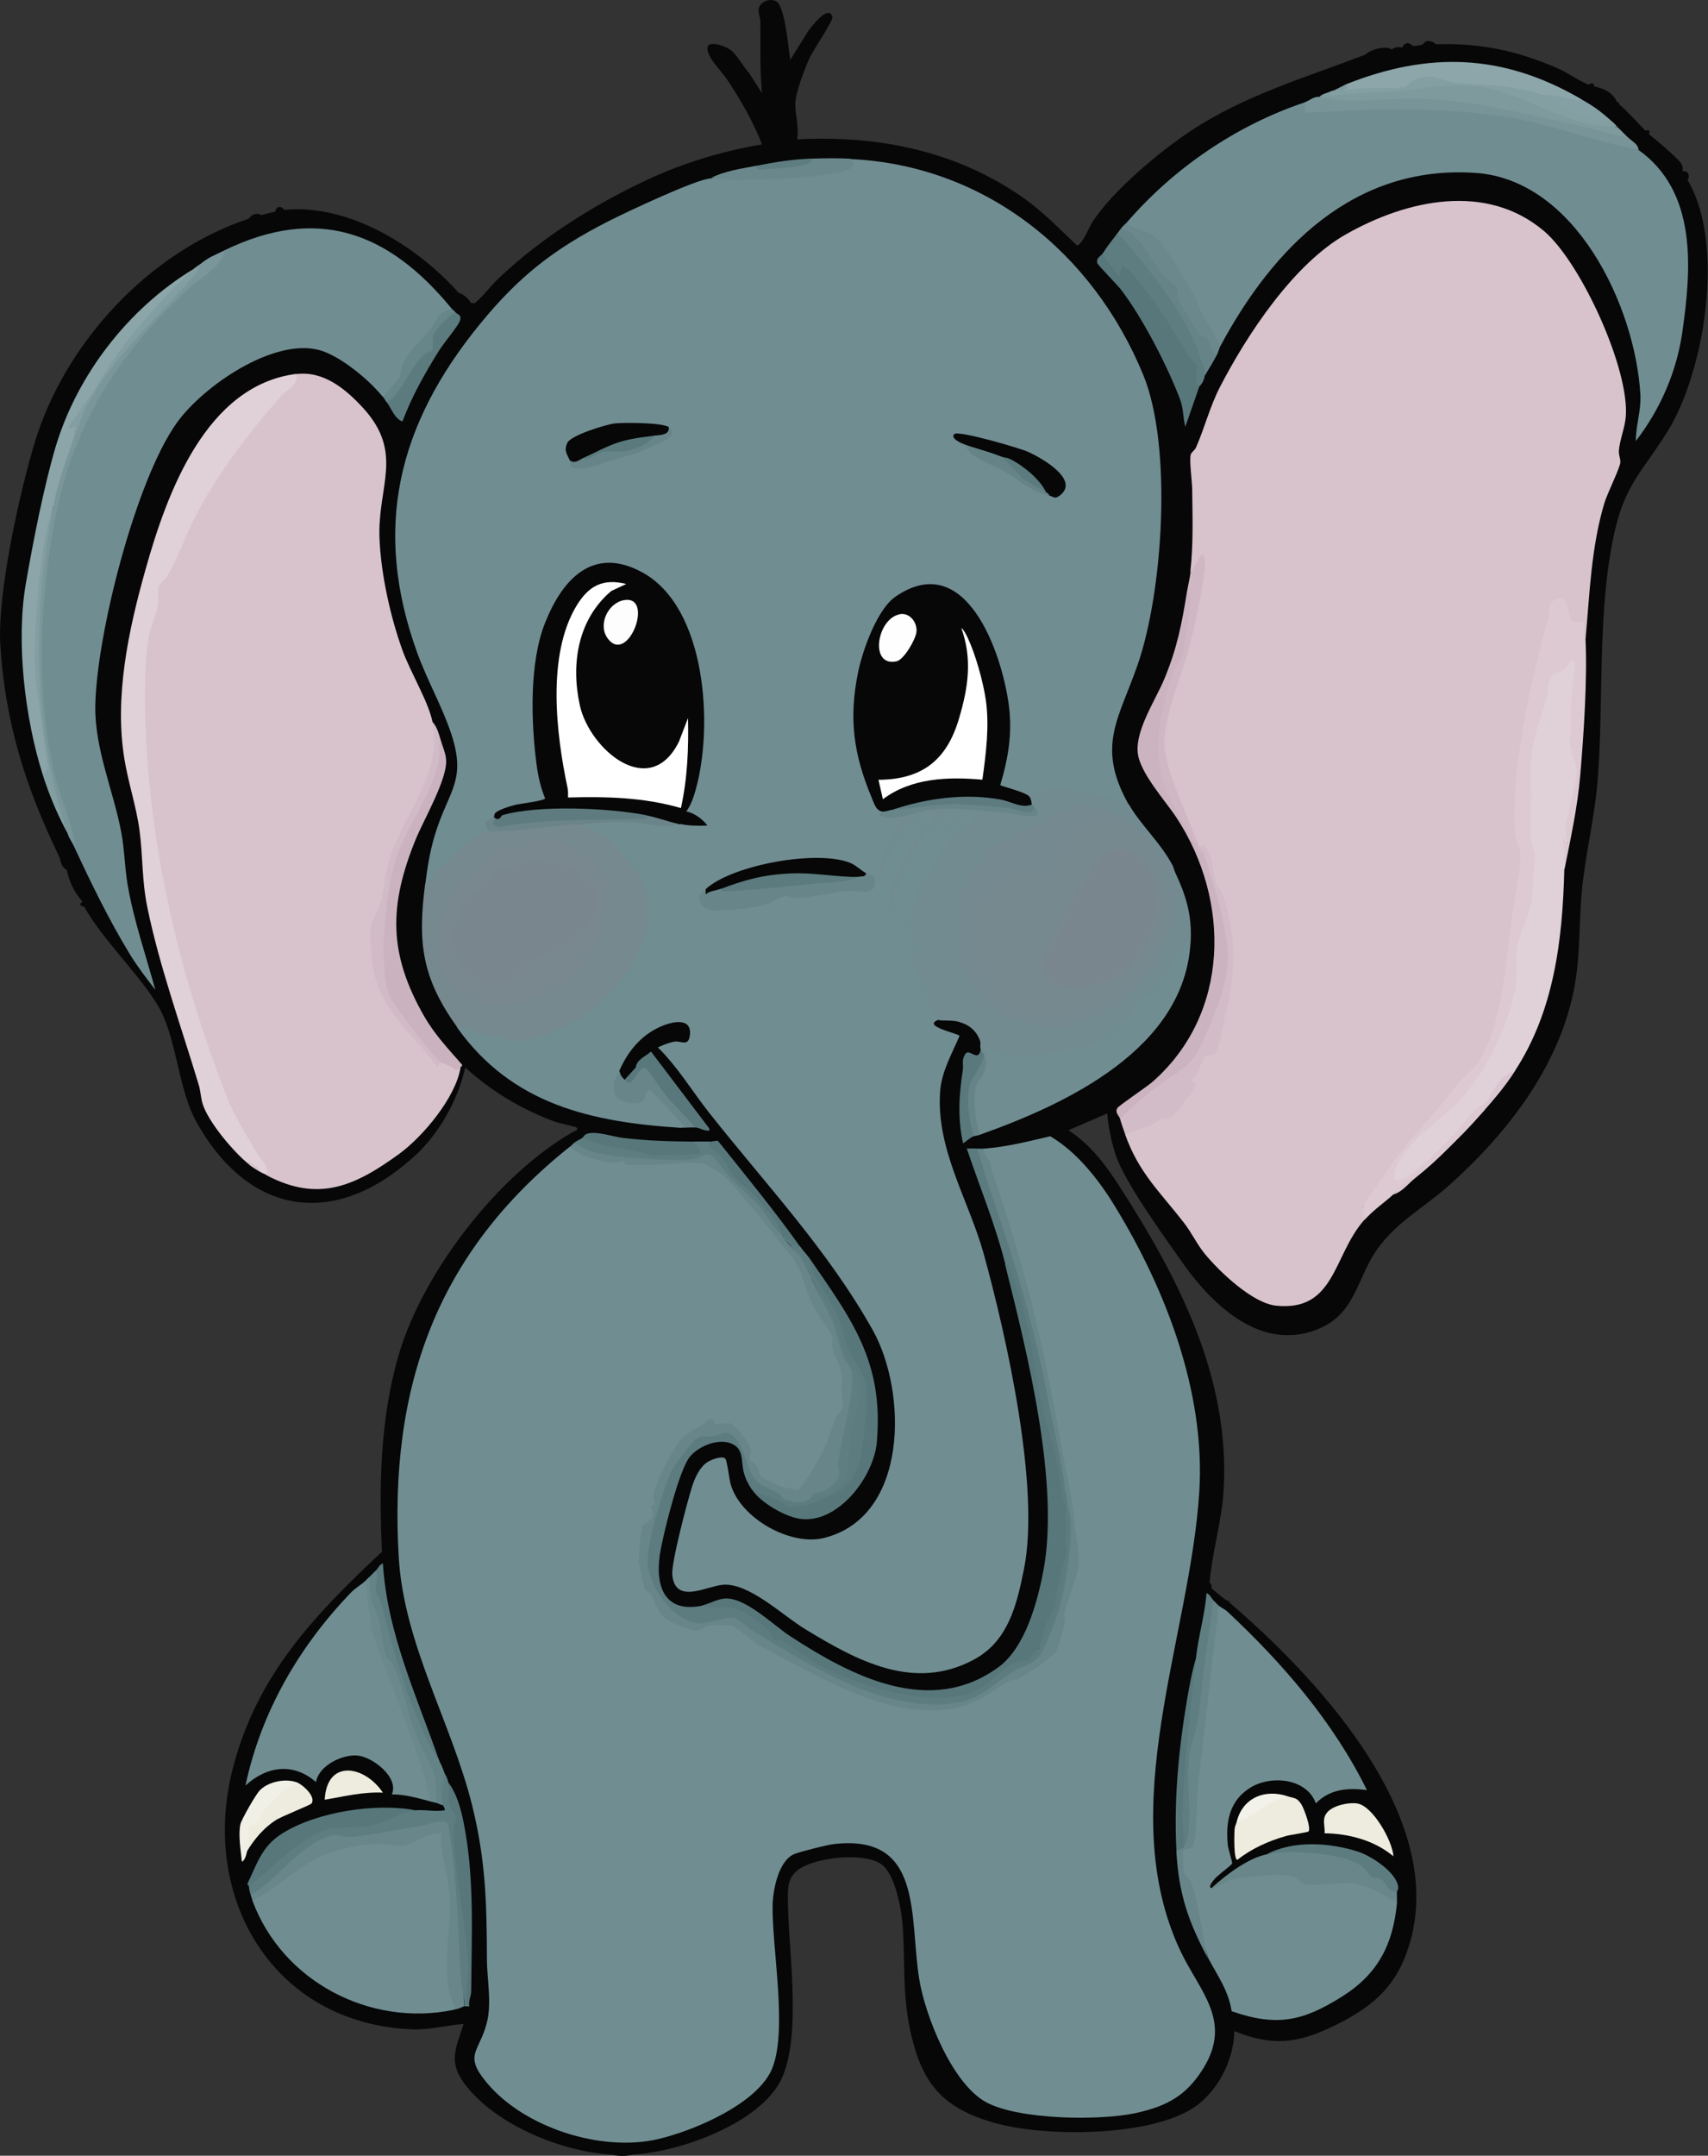 <?xml version="1.0" encoding="UTF-8"?><svg id="Layer_2" xmlns="http://www.w3.org/2000/svg" viewBox="0 0 166.16 209.6"><rect x="0" y="0" width="166.16" height="209.6" fill="#333333" stroke="none"/><defs><style>.cls-1{fill:#7e9a9d;}.cls-2{fill:#5c7b7f;}.cls-3{fill:#849fa2;}.cls-4{fill:#839ea1;}.cls-5{fill:#668488;}.cls-6{fill:#728b90;}.cls-7{fill:#5e7d81;}.cls-8{fill:#fefefe;}.cls-9{fill:#85a0a4;}.cls-10{fill:#cbb3c0;}.cls-11{fill:#fff;}.cls-12{fill:#78888e;}.cls-13{fill:#fdfdfd;}.cls-14{fill:#708d92;}.cls-15{fill:#f2f2ea;}.cls-16{fill:#5f7e82;}.cls-17{fill:#76898f;}.cls-18{fill:#cbb2bf;}.cls-19{fill:#5d7d80;}.cls-20{fill:#839ea2;}.cls-21{fill:#678589;}.cls-22{fill:#5a797d;}.cls-23{fill:#5d7c80;}.cls-24{fill:#d2bcc7;}.cls-25{fill:#688589;}.cls-26{fill:#f1f0e7;}.cls-27{fill:#789498;}.cls-28{fill:#edecde;}.cls-29{fill:#e0d0d8;}.cls-30{fill:#8ca6aa;}.cls-31{fill:#58777b;}.cls-32{fill:#648386;}.cls-33{fill:#8ba5a9;}.cls-34{fill:#cfb8c4;}.cls-35{fill:#6b888d;}.cls-36{fill:#69878b;}.cls-37{fill:#7a868d;}.cls-38{fill:#708e92;}.cls-39{fill:#d1bbc6;}.cls-40{fill:#6b898d;}.cls-41{fill:#67868a;}.cls-42{fill:#7a969a;}.cls-43{fill:#070707;}.cls-44{fill:#748a90;}.cls-45{fill:#dac6d0;}.cls-46{fill:#5e7b80;}.cls-47{fill:#5e7c80;}.cls-48{fill:#6a8489;}.cls-49{fill:#e0d0d7;}.cls-50{fill:#59787c;}.cls-51{fill:#edecdf;}.cls-52{fill:#6a888c;}.cls-53{fill:#ddc9d2;}.cls-54{fill:#68868a;}.cls-55{fill:#5b7a7e;}.cls-56{fill:#d8c3cc;}</style></defs><g id="Layer_1-2"><path class="cls-43" d="M46.17,29.49c.81-.64,1.59-1.73,2.4-2.49,4.18-3.93,9.17-7.07,14.35-9.5,3.55-1.66,7.35-2.81,11.21-3.46-.88-2.27-2.11-4.39-3.46-6.4-.5-.74-1.87-2.04-1.85-2.96.02-.83,1.71-.19,2.14.1.74.48,1.32,1.7,1.94,2.35l1.23,1.94c-.23-2.32-.13-4.63-.16-6.95,0-.41-.19-.77-.17-1.18.05-.91,1.58-1.32,2.01-.49.65,1.25.85,3.93,1.07,5.37l1.74-2.8c.25-.33,1.98-2.67,2.36-1.38.1.35-1.87,3.24-2.2,3.95-.46.99-1.39,3.42-1.41,4.44s.38,2.37.18,3.52c7.86-.41,15.42,1.1,21.91,5.62,2,1.39,3.53,3.03,5.29,4.67.43.16,1.26-1.86,1.52-2.25,1.99-3.06,6.56-6.88,9.63-8.9,5.25-3.46,11.09-5.14,16.9-7.37.45-.46,2.02-.95,2.57-.51.31-.2.67-.31,1.03-.17.25-.52.63-.59,1.03-.17.36,0,.7-.05,1.03-.17.19-.48.91-.35,1.2,0,4.41-.11,7.8.59,11.83,2.32,1.06.46,2.08,1.24,3.09,1.62.22-.25.5-.17.51.17,1.16.23,1.9.74,2.23,1.54.16-.05.22,0,.17.17.86.72,1.77,1.76,2.57,2.57.34-.09.53.02.34.34.86.7,1.94,1.6,2.72,2.38.36.35.71.72.54,1.23.55-.06.8.4.51.86,3.67,6.11,1.71,18.62-1.99,24.52-2.36,3.77-4.1,5.09-5.13,9.79-1.7,7.74-1,16.23-1.63,24.11-.29,3.63-1.21,7.2-1.54,10.81-.29,3.18-.13,6.37-.77,9.53-1.51,7.54-6.49,13.93-12.1,18.96-2.49,2.23-5.54,3.81-7.35,6.72-1.62,2.61-1.99,5.69-5.06,7.12-5.61,2.61-10.52-1.97-13.54-6.26-1.79-2.55-5.79-8.02-6.6-10.73-.36-1.19-.65-2.58-.74-3.81l-3.77,1.63c2.18,1.44,3.66,3.43,5.04,5.59,5.71,8.88,10.69,18.48,10.05,29.41-.18,3.03-1.12,6.01-1.37,9.01.17.1.23.28.17.51.56.51,1.03.86,1.03.86,1.18.94.75.02.69.51,8.91,7.61,22.35,22.02,17.01,34.78-1.37,3.27-3.82,4.97-6.91,6.47-3.45,1.67-5.93,1.94-9.58.45-.05,2.9-1.69,6.06-4.17,7.58-4.43,2.72-14.47,2.74-19.37,1.29-4.59-1.36-6.66-3.51-7.81-8.15-.99-3.98-.65-6.86-.9-10.77-.1-1.65-.71-5.3-2.18-6.23-1.71-1.07-5.65-.61-7.42.25s-1.6,2.15-1.57,3.94c.09,4.62,1.43,13.35-.91,17.26-2.39,3.99-9.7,6.58-14.18,6.84-.67.17-1.39.17-2.06,0-4.86-.27-11.32-2.89-14.31-6.88-1.65-2.19-.82-3.51-.1-5.82-1.74.13-3.3.6-5.07.52-13.39-.57-20.55-12.67-17.43-25.17,2.3-9.18,7.9-15.03,14.56-21.27-.31-6.34-.17-13.02,1.63-19.15,2.37-8.06,9.73-17.6,17.06-21.72.15-.08.48-.13.22-.38-.08-.08-1.69-.41-2.1-.56-3.24-1.2-6.16-2.95-8.71-5.27-.69,3.12-2.53,6.42-4.89,8.58-7.74,7.11-16.13,5.91-21.26-3.28-1.69-3.03-1.91-7.65-3.4-10.67s-5.64-6.87-7.51-10.25c-.41-.1-.55-.24-.17-.51-.76-.82-1.27-1.85-1.54-3.09-.34-.13-.57-.53-.69-1.2C2.53,76.67.49,70.26.03,62.69c-.3-4.94,1.86-14.75,3.34-19.64,2.94-9.73,11.16-18.59,20.84-21.79.24-.4.81-.64,1.2-.34.4-.1,1-.28,1.37-.34.06-.52.59-.62.86-.17,6.31-.63,12.95,3.54,16.98,8.06.49.16.89.49,1.2.99l.35.03Z"/><path class="cls-14" d="M109.82,78.22l-.32.3-3.6-1.18c-.39,0-.79.06-1.19.18-.47-.67-2.47-.86-2.92-.14-.53.25-1.21.11-1.75-.02l-.34.18c-.4-.09-2.63-.94-2.67-1.14,1.66-5.32.8-12.37-2.56-16.87-2.81-3.75-6.86-2.9-8.95,1.08-3.02,5.75-2.75,12.62.28,18.29.33.33.29.41-.17.34.28.51.9.63,1.86.37.34.31,1.02.23,1.21-.25.71-.3,2.26-.79,2.64-.11.26-.68,3.5-.4,3.64-.26.17.18.13.38,0,.58-1.81,1.64-3.22,3.54-4.24,5.7-1.15.68-1.69,2.9-1.79,4.21.11.65.17,1.32.17,2.01,1.19.03.78,1.04-.03,1.43.08,1.09.54,2.11,1.37,3.05l.38,1.96c.39.47.54.88.45,1.23-1.66.61,1.87,1.3,2.06,1.55-.74,1.74-1.75,3.48-1.89,5.4-.41,5.67,2.79,10.57,4.25,15.84,2.2,7.98,5.5,22.67,3.91,30.58-.7,3.52-1.54,7.05-4.89,8.84-5.83,3.12-11.36.1-16.42-2.98-2.18-1.33-5.5-4.55-8.02-4.3-1.63.16-4.61,1.93-4.89-.98-.11-1.14,1.5-7.26,1.95-8.64.27-.82.72-1.82,1.47-2.31.36-.23,1.35-.63,1.72-.36.19.14.41,2.07.55,2.54.95,3.27,5.78,6,9.05,5.2,8.28-2.03,8.13-14.22,4.76-20.22-4.38-7.81-10.43-14.19-15.92-21.14-1.67-2.12-3.05-4.44-4.98-6.34.49-.23,1.15-.5,1.68-.57s1.24.47,1.41-.47c.34-1.89-1.57-1.52-2.74-1.02-1.97.83-3.3,2.47-4.12,4.38l.08.6c-1.36,1.83,1.97,3.33,2.37,1.2.22-.26.42-.25.73-.19.28.06,3.58,3.62,3.42,3.83l-.59.06c-8.75-.56-16.44-2.27-21.79-9.78l.27-.33c1.37.51,2.74.82,4.12.94.73.64,1.65.47,2.56.25,5.05-1.22,10.29-5.51,11.27-10.81.75-4.04-2.64-7.82-6.08-9.33-.16-.1-.06-.28.05-.45.1-.11.19-.19.3-.2,3.1-.23,6.12-.12,9.14.2l.45-.27c1.89.41,1.89.12,0-.88,2.94-6.67,2.44-21.12-5.82-23.68-4.89-1.52-7.57,4.75-8.21,8.58-.74,4.43-.39,9.48.82,13.79-.07.19-.17.36-.37.42-1.77.21-3.4.66-4.89,1.35-.42.44-.52.79-.3,1.06l-.21.32-.15.36c-2.17,1.14-4.04,3.09-5.55,5.01-.23.18-.39.05-.48-.23.25-1.94.51-3.58,1.15-5.46,1.27-3.77,2.83-4.79,1.38-9.17-.87-2.63-2.35-5.23-3.3-7.85-4.41-12.14-1.88-22.23,6.09-31.99,3.77-4.62,7.18-7.29,12.48-9.99,1.56-.8,8.71-4.18,9.99-4.17l1.31-.22c1.73.14,11.7-.12,12.19-1.11-.05-.18-.03-.37.05-.56,13.12.61,23.61,9.07,28.51,20.99,2.86,6.97,1.92,21.07-.54,28.17-1.85,5.33-4.07,7.95-.86,13.64Z"/><path class="cls-38" d="M95.75,111.68c2.17-.16,4.31-.71,6.42-1.2,2.59,1.51,4.72,4.23,6.27,6.77,4.97,8.11,8.84,18.13,8.23,27.8-.89,14.19-8.35,30.74-1.86,44.59,1.84,3.93,5.11,6.8,2.28,11.42-1.65,2.69-3.55,3.72-6.59,4.39-3.48.76-11.38.67-14.56-1.05-3.33-1.8-5.95-8.44-6.52-12.01-.97-6.04.43-14.11-8.32-13.09-.62.07-3.28.74-3.83.97-1.56.65-2.1,3.58-2.11,5.09-.03,4.32,1.43,11.84.01,15.63-1.32,3.52-7.71,6.2-11.18,7-5.5,1.27-12.97-1.11-16.61-5.46-2.25-2.68-.86-2.95-.09-5.59.61-2.06.09-4.32.08-6.44-.02-5.44-.11-9.63-1.45-15.01-2.01-8.04-6.63-15.62-7.13-24.1-.96-16.47,3.64-29.55,16.65-39.9.13-.08.27-.11.4-.04,1.94,1,3.09,1.23,5.2,1.36,1.24.07,2.65.15,4.02.16,1.07,0,2.18-.04,3.21-.23,1.33.12,4.34,3.54,5.24,4.64,1.32,1.74,2.69,3.44,4.1,5.09.84,2.46,1.95,4.75,3.35,6.87.28,1.33.58,2.56,1.13,3.83.26,1.11.38,3.97-.49,4.77-.44,1.35-2.62,6.75-4,7.24-.49.17-3-.84-3.44-1.17-.54-.39-1.67-2.31-1.45-3.04-.23-.68-1.32-2.26-2.07-2.31-.71.24-1.22.14-1.54-.32-3.22,1.46-4.93,4.92-5.37,8.26,0,.77-.18,1.53-.94,1.85-.34,2-.79,4.98.85,6.45.58,2.01,1.9,2.82,3.87,3.26,1.26-.35,2.52-.49,3.79-.42,2.63,1.96,5.56,3.57,8.57,5.04,6.12,2.97,12.6,5.24,18.29.33,1.35-.43,3.74-1.82,4.39-3.06.38-.73.72-2.24.61-3.05,1.44-3.56,1.61-6.43,1.02-10.2-1.86-11.83-4.81-23.8-8.7-34.99l.25-.14Z"/><path class="cls-56" d="M154.25,62.27c-.51.03-.68-.46-.49-1.47-1,.12-1.6-.61-1.8-2.21-.13-.16-.51-.02-.66.1-.27.22-1.51,5.84-1.69,6.69-.79,3.72-1.54,7.32-1.85,11.12-.18,2.22-.28,4.37.48,6.43-.5,4.49-1.09,8.99-1.77,13.5-.65,3.43-1.43,6.78-4.27,9.01l-2.58,3.19c-2.58,2.61-4.78,5.51-6.61,8.69l-.38.03c-.04.48-.04.93,0,1.37-2.95,3.42-2.76,8.82-8.49,8.23-2.29-.24-5.51-3.3-6.95-5.06-.73-.89-1.28-2.06-2-2.98-2.35-3.04-4.41-4.87-5.73-8.6l.3-.5c1.07-.55,2.85-1.14,4.01-1.44.78-.89,1.51-1.81,2.17-2.8-.5-.28-.44-.7.17-1.26.3-1.33.94-2.03,1.91-2.09,1.45-5.3,2.67-10.96.16-16.25l-.84-2.97c-.19-.45-.26-.51-.68-.66-1-1.66-1.84-3.52-2.54-5.37-1.15-3.05-1.5-4.5-.75-7.73,1.58-4.81,3.16-9.63,3.47-14.68-.26.75-.61,1.09-1.04,1.02.3-2.6.21-5.35.18-7.99,0-.74-.3-2.86-.14-3.39.07-.24.39-.42.51-.69.85-1.93,1.35-3.98,2.34-5.9,2.66-5.14,7.18-11.97,12.27-14.84,5.9-3.34,13.62-5.06,19.24-.31,3.57,3.01,8.35,13.44,7.96,18.07-.09,1.08-.59,2.24-.67,3.29-.03.43.17.78.14,1.15-.04.55-1.27,3.01-1.55,3.94-1.29,4.29-1.44,8.9-1.84,13.34Z"/><path class="cls-56" d="M42.06,70.16c.97,2.07.27,4.49-.6,6.49-2.19,3.55-3.57,7.31-4.15,11.28-2.91,5.78,1.3,11.2,5.18,15.3l.42.05.3-.22,1.59.74c-.45,2.88-3.64,6.69-5.95,8.38-4.31,3.14-7.86,4.76-12.92,2.09-1.24-1.93-2.44-3.97-3.59-6.11-5.65-13.49-8.74-28-8.56-42.54.03-2.28.34-4.41,1.19-6.49-.13-1.44.26-2.63,1.18-3.57,2.87-6.97,7.01-13.39,12.33-18.66,0-.3.12-.48.37-.53,2.62-.32,4.74,1.42,6.44,3.26,4.08,4.43,1.4,7.65,1.63,12.78.15,3.46,1.06,7.56,2.23,10.81.76,2.11,2.51,4.96,2.92,6.95Z"/><path class="cls-38" d="M43.94,30.01c-.07.33-.37.58-.89.75l-1.24,1.83c-1.43,1.17-2.29,2.56-2.6,4.16-.21.48-1.44,2.02-1.97,1.84-1.29-1.63-4.16-4.01-6.17-4.55-4.48-1.21-11.33,3.52-13.87,7.07-4.01,5.6-7.85,20.73-7.93,27.59-.05,4.17,1.79,8.27,2.53,12.24.31,1.66.33,3.38.61,5.05.58,3.43,1.78,6.9,2.7,10.25-.84-1.09-1.75-2.27-2.47-3.45-2.05-3.36-3.76-6.89-5.42-10.45-3.91-10.76-4.35-23.32-1.51-34.55,2.1-8.33,6.56-14.4,12.77-20.17,1.25-.97,2.36-2.06,3.33-3.27,9.07-4.41,16.02-1.8,22.13,5.66Z"/><path class="cls-38" d="M126.97,9.93c.31,0,.42.21.34.64,9.79-.69,19.53-.36,28.87,2.91,1.2.17,2.27.53,3.21,1.09,5.74,4.09,5.16,11.53,4.27,17.74-.56,3.86-2.15,7.5-4.52,10.57,0-1.59.53-2.93.44-4.55-.51-8.56-6.31-20.87-16.05-21.52-11.82-.8-19.69,7.31-24.79,16.81-1.24-1.05-2.19-2.85-2.68-4.42-.9-1.67-2.05-3.65-3.24-5.14-.76-.95-1.2-1.26-2.41-1.53-.63-.25-.89-.56-.77-.92,4.56-5.28,10.67-9.45,17.33-11.67Z"/><path class="cls-38" d="M118.57,156.12c.24.21.6.35.86.6,5.37,5.02,10.27,10.69,13.55,17.33-1.87-.24-3.59-.11-4.97,1.29-.88-2.45-4.38-2.78-6.4-1.51s-2.38,3.31-2.17,5.54c.04.4.47,1.72.43,1.81-.1.23-1.44,1.14-1.81,1.63-.07.1-.6.72-.17.77,2.28-1.74,5.4-1.79,8.15-1.39.71.65,1.27.84,2.22.73,2.05-.2,3.49-.32,5.46.5.72.3,1.96.85,2.19,1.53-.38,4.11-1.85,6.97-5.33,9.16-3.8,2.4-6.35,2.98-10.76,1.44-.3-1.98-1.36-3.44-2.26-5.12-.76-2.45-1.43-4.92-2.03-7.42-.88-.89-1.21-3.27.25-3.68.61-7.21,1.44-14.58,2.46-22.12l.35-1.1Z"/><path class="cls-38" d="M24.56,184.77c.02-.11.05-.22.1-.3.14-.22,3.72-2.69,4.29-3.04,3.19-2.02,6.5-2.85,10.26-2.32.87-.31,1.73-.66,2.57-1.05,1.15-.48,1.65.02,1.5,1.5.87,3.48.94,6.86.56,10.41-.15,1.83.1,3.56.69,5.22l-.42.23c-8.12,1.68-16.66-2.77-19.56-10.64Z"/><path class="cls-6" d="M100.04,77.36c.46-.51,1.09-.08,1.44-.18.23-.07.21-.46.4-.51.28-.07,2.45-.03,2.63.09.13.09.12.44.26.44.56,0,.43-.5,1.61-.08.54.19.72.21,1.19.36.74.22,1.48.66,2.26.74,1.13,2,3.09,3.7,4.29,6.01l-.38.1c-2.4-2.9-5.84-6.94-10.09-5.27-2.52,1.28-5.02,2.6-7.5,3.96l-.28.91c-2.21,2.58-2.53,3.93-2.39,7.19.1,2.23.81,4.75,2.82,5.96,1,1.95,5.36,2.69,7.36,2.29,5.8-1.16,9.3-5.35,10.29-11.05-.14-.74.01-1.26.48-1.56-.31-.35-1.35-2.22-.46-2.33.16-.02.27.16.32.32,1.09,2.31,1.69,4.23,1.54,6.86-1.22,2.17-2.69,4.09-4.39,5.76l-.74.25c.2,1.19-.83,1.99-1.84,2.37-.95,1.04-2.35,2.15-3.81,2.17-2.39.6-4.74,1.04-7.18,1.01-.32-.63-.78-.72-1.44-.84.31.76.26,2.77-.84,2.32l-.24-.31c.29-.54.46-1.13.41-1.75-.39.15-.5-.03-.34-.51-.13-.35.02-.57-.07-.85-.34-1.01-1.07-1.6-2.08-1.88-.67-.19-1.63-.07-1.96-.18-.05-.02-.59-.69-.65-.81-.39-.77-.25-1.59-.5-2.24-.23-.61-1.11-1.23-1.35-2.43-.33-1.64.61-.7.78-1.9l-.68.17c-.23-.5-.02-1.04-.05-1.43-.01-.16-.28-.31-.29-.69s.78-3.57.94-3.88c.14-.28.58-.35.77-.6.81-1.06,1.16-2.52,2.08-3.58.2-.24,2.77-2.34,2.38-2.68-.26.2-1-.04-1.03,0-.04.06.07.36-.03.48-.06.07-.56.12-.82.3-.44.31-.9,1.21-1.38,1.02l1.89-1.97c-.79-.21-.82.13-1.17.33-.12.07-.4,0-.55.1-.18.13-.11.49-.2.57-.1.09-.45-.02-.74.21-.37.3-1.23,1.6-1.53,2.07-1.4,2.17-2.14,4.37-2.76,6.85,0-2.51,1.21-5.27,2.62-7.33.64-.93,1.45-1.7,2.1-2.62-.5.05-1.52.04-1.95.19-.33.12-.2.5-.32.62s-.52.07-.77.26c-.66.52-1.68,2.97-2.07,3.85-.11.25-.18.87-.21.91-.52.56-.16-.74-.12-.89.44-1.51,1.33-2.82,1.84-4.25-.73.05-1.33.33-2.06,0-.11-.29.11-.38.17-.51.55-.08,1.13-.12,1.76-.11,4.15-1.16,8.6-.66,12.78.02.46.02.59-.24.39-.77-.26.22-.34.12-.17-.17-.47.17-.55-.53-.34-.86Z"/><path class="cls-29" d="M28.85,36.36c.17,1.12-.9,1.47-1.44,2.08-3.19,3.58-6.62,8.09-8.71,12.39-.83,1.72-1.44,3.51-2.4,5.15-.27.46-.95.77-.92,1.4.11,2.22-.23,2.03-.77,3.94-.46,1.62-.53,5.27-.51,7.05.18,13.22,3.19,25.97,7.94,38.21.79,2.04,1.97,3.83,3.05,5.7.33.58,1.05.94.86,1.97-.24-.13-.38-.15-.69-.34-.35-.38-1.09-1.06-1.03-.69-1.47-1.17-3.95-4.1-4.51-5.87-.19-.59-.2-1.26-.38-1.85-1.68-5.58-3.86-11.64-5.01-17.3-.54-2.64-.42-4.91-.76-7.48-.3-2.26-1.1-4.64-1.47-6.93-.99-6.06.4-12.54,2.06-18.43,2.07-7.37,5.86-17.92,14.7-19.01Z"/><path class="cls-38" d="M41.89,175.16c-1.22-.33-2.5-.7-3.77-.69.73-1.66-1.88-3.65-3.35-3.78s-3.76.97-4.03,2.58c-2.21-1.93-4.81-1.55-6.86.34,1.52-7.17,5.24-13.56,10.29-18.79.44-.45.96-.72,1.38-1.11l.2.06c.35,2.71.77,5.45,1.97,8.08,1.39,3.71,2.79,7.43,4.01,11.19.2.61.52,1.61.17,2.13Z"/><path class="cls-17" d="M56.64,80.11c.48.64,1.56.73,2.05,1.12,1.43,1.14,3.45,3.42,4.08,5.18,1.5,4.19-1.84,8.72-4.78,11.44-1.72,1.59-6.09,3.59-8.47,3.36-.33-.03-.51-.37-.77-.44-.28-.08-.9.04-1.45-.09-.9-.23-1.88-.86-2.85-.84-3.39-4.75-3.84-8.14-3.09-13.9.36.08.37-.2.52-.41.72-1.01,4.51-4.77,5.65-4.73l.34-.22c2.79-.21,5.58-.43,8.38-.64l.37.18Z"/><path class="cls-49" d="M144.64,107.22c-1.81,2.03-3.69,3.99-5.64,5.88-.76.69-3.61,3.18-3.72,1.06-.06-1.16,3.17-4.36,4.09-5.26,5.04-3.97,8.19-10.49,7.88-16.9,1.08-2.89,1.76-5.63,1.68-8.72-.43-2.58-.5-5.75-.38-8.41.12-2.5.75-4.72,1.56-7.07.14-1.4.28-2.58,1.86-2.99.45-.75,1.15-1.48,1.59-.27-.28,2.45-.44,4.88-.48,7.3.63,2.74.49,5.53-.41,8.37-.12,1.44-.29,2.89-.49,4.35-.17,6.86-1,13.74-4.8,19.56-1.01.83-1.85,1.84-2.51,3.02l-.23.07Z"/><path class="cls-54" d="M76.2,120.26c.14.09.27.2.17.34,1.11,1.02,1.91,1.78,2.4,3.26.34,0,.44.29.17.51,1.42,2.36,2.51,4.69,3.17,7.37,1.14,1.54,1.39,2.72.91,4.63l-1.15,5.97c.61,1.64-1.13,2.86-2.58,3.02l-.35.29c.06.13.07.25-.05.3-1.27.53-2.31.47-3.33-.49-2.11-.69-3.03-1.85-3.32-4.01-.11-.52-.83-1.51-1.31-1.71-.2-.09-2.12.16-2.5.24-2.61.52-4.64,8.43-4.98,10.62-.49,3.15,1.67,6.7,5,6.86,1.16-.4,2.28-.52,3.36-.37,5.16,3.61,11.01,7.51,17.5,8.21,4.14.45,6.21-.56,9.24-3.16,2.08-.55,2.42-1.07,3.26-2.9,1.89-4.11,2.7-9.48,1.84-13.93-1.38-6.82-2.92-13.65-4.63-20.51l-3.09-9.18c-.57-1.32-.85-2.63-.85-3.94.23,0,.46.02.69,0-.16.68.56,1.06.61,1.53.09.85.05.49.23,1,3,8.56,4.9,16.49,6.44,25.27.49,2.81,1.27,5.93,1.46,8.47.09,1.23.52,2.81.42,4.08-.11,1.41-1.06,3.45-1.41,4.9-.06.24.15.56.07.91-.1.43-.7,2.55-.86,2.76-.52.64-2.79,2.16-3.58,2.6-.27.15-.64.08-.84.19-1.94,1.01-2.83,2.13-5.24,2.65-5.23,1.13-10.89-1.62-15.43-4.04-1.23-.66-2.59-1.33-3.81-2.03-.67-.38-2.12-1.77-2.72-1.92-.1-.02-1.86-.05-2-.03-.49.07-.83.5-1.39.52-.64.03-2.64-.84-3.11-1.27-.81-.73-.85-1.59-1.28-2.24-.15-.23-.47-.27-.63-.57-.06-.11-.5-2.13-.54-2.37-.09-.53.15-3.45.38-3.8.13-.19.83-.4.95-.86s-.16-.74-.15-.98c0-.1.35-.08.36-.2.03-.21-.19-.49-.15-.8.16-1.31,2-4.87,2.96-5.79.66-.63,1.81-.9,2.44-1.68.55-.19.37.37.68.47.47.16.9-.32,1.65.06.43.21,1.75,2.02,1.79,2.47.03.3-.22.63-.1.98.08.23.48.32.65.56.2.28.22.87.41,1.05.08.08,1.8.92,2.01.99.48.17,1.07.1,1.55.35.5-.23,2.1-3.1,2.43-3.75.57-1.16.82-2.21,1.31-3.33.16-.38.78-.79.68-1.31-.13-.67-.16-1.14-.13-1.91.07-1.81-.37-1.94-.88-3.43-.15-.43.05-.75-.04-1.13-.19-.75-1.47-2.28-1.88-3.11-.73-1.47-1.1-3.68-2.16-4.88-1.21-1.37-2.33-3-3.61-4.46-.86-.98-2.15-2.64-3.1-3.42-.23-.19-1.61-1.04-1.82-1.07-.08-.01-1.4-.06-1.5-.06-1.83.14-4.17.3-6.01.18-.11,0-.09-.35-.19-.36-.18-.01-.49.21-.84.19-1.41-.1-3.34-.55-4.38-1.55.09-.07.16-.22.34-.34l.62-.13c3.44,1.53,7.99,1.73,11.71,1.3.48-.94,1.35-.19,1.91.43l1.42,1.9c1.88,1.62,3.49,3.48,4.75,5.6Z"/><path class="cls-53" d="M132.64,117.34c.29-.77,1.29-2,1.79-2.76,1.4-2.12,2.74-3.71,4.47-5.65,1.23-1.37,1.8-2.13,2.89-3.53.51-.66,1.41-1.3,1.9-1.97,2.45-3.35,2.88-10.34,3.41-14.43.24-1.82.9-4.26.8-6.04-.03-.45-.47-1.33-.52-1.91-.5-5.87,1.68-15.55,3.32-21.21.15-.53-.21-1.3.8-1.61,1.33-.41.83,1.83,1.54,2.24.11.07.85-.14,1.01.12.12.18-.03.94.02,1.28.03.22.18.39.18.41.18,3.73-.19,9.32-.52,13.12-.26,3.08-.94,6.16-1.54,9.18.03-1.04.01-2.06-.17-3.09.28-.06.16.46.51.51-.65-1.43.2-3.07.46-4.6.07-.38.41-2.15.41-2.35,0-.75-1.02-2.78-.54-3.94-.24-2.14.17-4.37.36-6.52-.3-.97-.69.22-1.05.51-.3.24-.7.23-1.03.51-.7.59-.49,1.61-.72,2.37-.85,2.76-1.68,4.87-1.5,7.93.13,2.17-.02,3.43-.01,5.5,0,.61.35,1.17.36,1.72.02.78-.15,2.63-.19,3.58-.11,2.31-1.26,3.8-1.52,5.52-.13.87.05,1.95-.03,2.88-.35,3.93-2.92,9.06-5.57,11.93-1.84,1.99-4.81,3.59-6.05,6.3-.34.75-.63,1.66.5,1.35s4.25-3.57,5.21-4.57,1.67-2.4,3.02-2.9c.04.22-.07.5-.34.86-.61.7-1.24,1.38-1.89,2.06-.25.1-.43.25-.51.51-.11.11-.23.23-.34.34-.26.09-.42.26-.51.51-1.27,1.26-2.03,1.97-3.43,3.09-.74.42-1.42.94-2.06,1.54-.83.75-1.8,1.42-2.57,2.23-.48.3-.47-.62-.34-1.03Z"/><path class="cls-44" d="M114.11,84.23c.09.18.11.38.17.51-.52-.08-.35.2-.27.53.13.49.98,1.66.96,1.79-.07.38-.66.05-.69.09-.06.07.05.99,0,1.28-.33,1.75-1.56,5.09-2.67,6.6-1.22,1.67-2.75,2.54-4.45,3.39-1.57.78-2.51,1.2-4.29,1.42-1.44.17-5.34-.8-6.42-1.8-.25-.23-.24-.57-.39-.72-.17-.17-.56-.17-.82-.47-.54-.63-1.98-3.31-2.06-4.12-.06-.67-.08-4.51.04-5.11.22-1.12,1.74-2.86,2.35-3.85.27-.44-.07-.88.75-1.29.93-.46,1.61-.96,2.51-1.43.66-.34,1.41-.51,2.07-.84,2.1-1.06,2.65-2.06,5.38-1.81,2.06.19,5.16,2.19,6.1,4.03l1.72,1.8Z"/><path class="cls-38" d="M95.41,110.31l-.41-.06c-.35-1.26-.76-3.19-.41-4.47.13-.47.46-1.42.98-1.13.08-.09.29-.15.42-.34.46-.71.18-1.67-.08-2.4.08-.07,1.51.3,1.71.43.29.19.32.55.37.58.04.03.59-.19.92-.17,2.05.08,3.25-.29,5.24-.75.96-.22.84-.19,1.77-.26.12,0,1.81-1.14,2-1.28.49-.35.2-.22.59-.64s1.18-.25,1.8-1.47c.19-.38-.06-.72.09-.92s.62-.2.85-.36c1.87-1.28,2.46-3.3,3.8-4.95.21-.26.46-.41.77-.52-.56,10.35-12,15.7-20.41,18.7Z"/><path class="cls-23" d="M77.91,121.29c.21.3.52.62.69.86.97,1.8,1.99,3.58,3.06,5.34.68,2.49,1.69,4.53,2.88,6.75.32,5.84.03,12-7.15,12.62-1.41-.16-3.11-1.17-4.27-2.06-.38-.59-.6-1.02-.78-1.71-.21-.79-.02-1.92-.77-2.49-1.27-.97-3.53-.09-4.45,1.03-1.05,1.28-2.48,7.12-2.84,9-.61,3.2.08,6.29,4.03,5.49,2.83-.72,5.65.48,7.14,2.94.37,0,.71.1,1.02.31,3.88,2.54,6.88,4.31,11.68,5.12,4.42.75,7.1.05,10.23-3.04.32-.18,1.34-.45,1.49,0,.49-.3.9-.71,1.2-1.2-.15-.06-.15-.11,0-.17,1.41-2.85,2.25-5.91,2.57-9.09-.15-.03-.15-.09,0-.17.19-1.36.29-2.76,0-4.12-.15-.03-.15-.09,0-.17-.14-.48-.14-.88,0-1.2.23.79.48,1.83.52,2.65.12,2.24-.5,6.46-1.16,8.63-.27.88-1.24,3.44-1.7,4.14-.78,1.21-1.59,1.12-2.58,1.7-1.88,1.11-3.18,2.66-5.5,3.08-6.89,1.24-14.26-3.5-19.93-6.92-.52-.32-1.22-1.04-1.69-1.23-.85-.34-2.33.45-3.4.45-2.55,0-4.97-3.39-5.19-5.75-.17-1.75,1.5-7.43,2.35-9.1.32-.63,2.05-2.97,2.61-3.23.45-.2.97-.03,1.44-.1.37-.06.73-.3,1.06-.33,1.49-.12,2.04,2.69,2.49,3.66.74,1.6,1.43,1.5,2.78,2.2.24.12.25.39.51.53.47.26,1.41.45,1.95.32.34-.08.56-.32.75-.38l.27-.26c1.45-.15,2.89-1.24,2.99-2.76,0-2.13.32-4.07,1-6.1.48-1.78,0-3.27-1.06-4.69-.69-2.7-1.74-5.08-3.2-7.46-.08-.21-.12-.37-.17-.51-.48-1.3-1.28-2.38-2.4-3.26-.05-.1-.18-.19-.17-.34v-.17l.41-.04,1.31,1.24Z"/><path class="cls-31" d="M97.81,123c.04-.43.29-.44.57-.11.39.45,1.37,4.42,1.61,5.39,1.4,6.08,2.61,12.15,3.65,18.23,0,.06,0,.11,0,.17.29,1.36.2,2.75,0,4.12,0,.06,0,.11,0,.17-.33,3.16-1.13,6.22-2.57,9.09-.02.05.02.12,0,.17-.29.49-.71.91-1.2,1.2-.47.16-.99.13-1.44.36-.81.43-2.02,1.79-2.97,2.35-3.96,2.33-11.76-.16-15.62-2.15-1.13-.58-2.81-2-3.86-2.5-.25-.12-.64-.06-.78-.16-.1-.07-.17-.52-.38-.74-.77-.8-2.49-2.03-3.56-2.28-.88-.2-2.03.14-2.97-.21.65-.13,1.41-.6,2.16-.67,2-.2,4.73,2.55,6.43,3.66,5.96,3.88,13.61,7.89,20.28,2.99,2.55-1.88,3.74-6.22,4.32-9.23,1.67-8.55-1.56-21.36-3.69-29.86Z"/><path class="cls-33" d="M18.73,26.23l-.06.37c-4.29,4.44-8.59,9.16-11.33,14.6.24.19.21.58-.1,1.16l.13.33c-.78,2.06-1.42,4.16-1.93,6.3l-.26.23c-2.05,8.45-1.96,17.24-.4,25.53.05.43-.19.76-.63.55-1.73-5.45-2.61-12.9-1.64-18.54.69-4,1.77-9.54,2.92-13.38,2.11-6.99,7.09-13.38,13.29-17.16Z"/><path class="cls-10" d="M117.02,82.86l.27.08c.94,2.57,1.69,5.21,2.24,7.9.71,3.91-1.3,10.88-4.33,13.4-1.86,1.19-3.68,2.53-5.31,4.12l-.93.41c-.08-.27-.53-.61-.26-1.03.16-.26,2.87-2.07,3.44-2.57,7.52-6.62,7.6-17.59,2.32-25.66-1.08-1.65-3.59-4.37-3.78-6.34-.21-2.24,1.74-5.11,2.6-7.18,1.23-2.96,1.7-5.37,2.2-8.52.39-.33.58.03.66.46-.2,2.62-.47,5.44-1.79,7.75-1.06,3.44-2.16,7.66-.56,11.1.93,2.02,2.03,4.33,3.24,6.09Z"/><path class="cls-18" d="M44.8,103.79l-.43.29c-.33-.41-1.16-.59-1.46-.81-.11.12-.23.16-.33.06-1.26-1.3-4.68-5.24-5.14-6.81-1.16-3.95-.13-11.18,1.54-14.95,1.89-3.02,3.11-6.18,3.63-9.47l.29-.05c.18.57.46,1.22.5,1.83.12,1.91-2.19,5.83-2.98,7.78-2.6,6.41-2.64,11.08.85,17.16,1.05,1.82,2.36,3.18,3.69,4.71,0,.15-.16.23-.17.26Z"/><path class="cls-24" d="M116.68,82.34c.53-.37.66.04.86.42.54.99.44,2.18.8,3.15.15.41.47.63.58.96,1.43,4.29,1.28,7.47.3,11.82-.13.59-.7,3.46-.91,3.72-.18.23-.65.13-.94.26-.59.27-.65,2-1.55,2.4-.06.15.64.04.44.61-.11.32-2.11,2.89-2.34,2.99-.34.15-.73.04-1.03.17s-.53.39-.85.52c-.85.35-1.74.57-2.57.95-.2-.57-.34-.93-.51-1.54,1.14-1.12,2.35-2.18,3.62-3.16,1.95-1.5,3.18-1.62,4.31-4.1s2.56-5.82,2.56-8.44-1.49-7.66-2.42-10.21c-.2-.08-.4-.28-.34-.51Z"/><path class="cls-36" d="M24.39,184.26c.31-.6.83-1.12,1.57-1.57,1.91-2.25,4.12-3.78,6.64-4.59.94.21,1.71.16,2.67.05,2.44-.29,4.92-.8,7.27-1.37.43-.07.92-.06,1.23.28.81,5.94,1.27,11.94,1.37,18.01-.49.21-.42.22-1.03.34.3-.34.05-.44-.06-.7-1.16-2.69-.2-6.98-.31-10-.07-1.95-.6-3.55-.83-5.35-.05-.37.02-.75,0-1.11-1.33-.2-3.01,1.42-4.19,1.2-2.17-.41-4.63.01-6.78.78-2.94,1.05-4.66,3.25-7.38,4.54-.06-.16-.12-.35-.17-.51Z"/><path class="cls-31" d="M107.25,24.69l.36-.08,1.11,1.51c.09-.36.21-.43.54-.51.7-.17,2.92,2.93,3.23,3.39,1.23,1.81,2.39,3.65,3.49,5.54.76.72,1,1.73.7,3.02l-1.37,3.94c-.23-.9-.17-1.77-.51-2.67-1.22-3.23-3.67-7.98-5.77-10.7-.35-.45-2.24-2.37-2.28-2.54-.14-.53.35-.69.49-.91Z"/><path class="cls-31" d="M73.11,144.79c.87.53,1.8.76,2.73,1.13.26.1.42.46.83.55,1.2.26,3.71-.71,4.73-1.37,1.42-.92,1.9-1.72,2.3-3.36s.73-5.73.53-7.3c-.1-.8-1.41-2.53-1.75-3.4-.37-.93-.6-2.29-1.04-3.24-.88-1.91-2.34-3.57-2.83-5.67,4.17,6.07,7.39,10.18,6.69,18.1-.29,3.3-3.66,7.81-7.29,7.47-1.53-.14-4.07-1.62-4.89-2.92Z"/><path class="cls-30" d="M153.74,9.59c.32.38-.04.57-.47.5l-3.14-.85-.47.2c-3.02-.85-6.19-1.21-9.31-1.36-1.04-.36-2.22-.51-3.08.31-.39.24-.71.29-.96.16-.17.16-2.86.33-2.97.23-.06-.05-.09-.14-.11-.23-.03.12-.07.22-.12.23-.68.13-2.06.25-2.54-.06-.01-.16.1-.33.34-.51,8.07-3.22,15.28-2.99,22.82,1.37Z"/><path class="cls-36" d="M123.2,180.31c3.12-.9,8.27-.87,10.39,1.91.88.16,1.65.72,2.3,1.69,0,.33.03.71,0,1.03-1.54-.74-2.78-1.72-4.55-1.84-1.14-.08-3.7.35-4.55.04-.37-.14-.59-.53-.89-.65-.98-.4-5.01-.05-6.13.3-.51.16-1.38.83-1.89.77,1.39-1.27,3.48-2.86,5.32-3.26Z"/><path class="cls-19" d="M43.6,173.28c.24,1.22.61,2.39,1.1,3.51-.3,1.87-.25,3.81.16,5.81.9,4.22,1.05,8.38.46,12.47-.05.02-.12-.02-.17,0,.07-.86-.2-1.68-.28-2.52-.21-2.41-.25-4.76-.4-7.18-.06-.99-.61-7.91-.99-8.15-.66-.42-1.87.24-2.55.33-2.01.26-5.3,1.02-7.03,1.05-.93.02-.89-.42-2.17.04-2.82,1.02-4.76,4.15-7.34,5.61-.11-.36-.14-.47-.17-.86,1.61-2.21,4.3-4.21,6.76-5.58,1.56-.42,3.2-.64,4.9-.64,1.54-.7,3.09-1.09,4.63-1.16.93-.07,1.83.17,2.75,0,.06-.2-.15-.39-.17-.51-.6-.61-.54-2.62.17-3.09.1.28.23.31.34.86Z"/><path class="cls-27" d="M128.35,9.42c.63-.13,1.33-.11,2.09.05,8.16-.79,16.09.37,23.97,2.75,1.46.12,2.78.5,3.97,1.14.35.36.96.61,1.03,1.2-4.44-.81-8.67-2.58-13.15-3.24-4.87-.72-10.73-.87-15.59-.54-1.22.08-2.46.11-3.69.17v-1.03c.45-.15.75-.52,1.37-.51Z"/><path class="cls-1" d="M157.34,12.34c.36.35.68.67,1.03,1.03-2.12-.45-4.2-1.02-6.31-1.49-4.29-.96-8.94-2.09-13.32-2.28-2.73-.12-5.61.25-8.23.17-.62-.02-1.58-.34-2.16-.34.27-.3.68-.37,1.03-.51,2.32,0,4.67-.08,7.05-.22,5.59-1.56,11.28.18,16.42,2.54,0,0,1.5.37,4.49,1.12Z"/><path class="cls-42" d="M21.81,24.35c-.22,1.62-2.27,2.62-3.43,3.69-6.69,6.16-11.24,13.13-12.98,22.19-1.57,8.17-1.99,17.32,0,25.46.55,2.23,1.72,4.33,1.84,6.66-.23-.49-.48-.74-.69-1.37-1.09-2.16-1.71-4.38-1.85-6.68-1.56-8.29-1.47-16.85.48-25.07.49-2.62,1.27-4.41,2.06-6.86.05-.72.24-1.42.56-2.07,2.83-5.18,6.89-9.55,10.97-13.76l.64-.81c.99-.79,1.36-.86,2.4-1.37Z"/><path class="cls-39" d="M42.91,72.05c-.33.48-.12,1.17-.22,1.76-.56,3.52-3.46,6.88-4.37,10.38-.79,3.03-1.57,9.84-.4,12.66.38.91,4.23,5.89,4.98,6.43l-.35.43c-.56-.7-1.19-1.5-1.79-2.16-3.39-3.7-4.72-5.51-4.73-10.9,0-1.21.92-2.24,1.17-3.64.29-1.64.31-2.36.9-4.07,1.52-4.39,4.97-7.74,3.94-12.79.5.52.65,1.23.86,1.89Z"/><path class="cls-31" d="M40.51,176.02c-1.31.09-2.12.67-3.26,1.12-1.75.68-2.85.43-4.71.59-2.69.23-6.24,4.12-8.33,5.67,0-.03-.22-.17-.1-.33.93-1.95,1.39-3.56,3.31-4.78,3.36-2.14,9.23-3.03,13.09-2.26Z"/><path class="cls-28" d="M125.26,174.65c.63.21.9.09,1.35.8.24.38.96,2.3.69,2.62-.07.09-1.81.33-2.21.45-1.69.48-3.33,1.22-4.72,2.31-.37,0-.3-2.61-.26-3.01.02-.27.13-.41.17-.59,1.29-1.12,3.16-2.7,4.97-2.57Z"/><path class="cls-7" d="M108.62,22.8l.42-.19c3.12,3.16,5.72,6.9,7.64,10.92.4.85,1,2.16.52,3-.05.39-.24.76-.51,1.03-.62-.53-.14-1.73-.27-2.07-.06-.16-.56-.5-.74-.79-1.63-2.63-2.66-4.65-4.66-7-.59-.69-.93-1.54-1.89-1.8l-.26,1.03-1.63-2.23c.48-.76.86-1.22,1.37-1.89Z"/><path class="cls-2" d="M95.07,111.68c.46,1.41.83,2.85,1.32,4.25,2.47,7.11,4.31,13.3,5.69,20.73.52,2.82,1.33,5.77,1.57,8.64.03.39-.02.8,0,1.2-.48-1.51-.56-3.13-.91-4.67-.57-2.54-1.45-4.8-1.83-7.43-.57-3.84-1.17-7.25-2.62-10.94-.11-.27-.05-.55-.47-.47-1-3.96-2.48-7.5-3.77-11.32.34-.01.69.01,1.03,0Z"/><path class="cls-34" d="M116.68,82.34s.21.14.34.51c-.48.04-.42-.29-.56-.55-.76-1.36-1.55-2.68-2.32-4.02-2.38-4.15-1.47-8.21-.15-12.62.22-.72.77-1.2.97-1.78s.84-4.98.86-5.67c0-.31-.05-.57-.33-.75.1-.63.27-1.24.34-1.89.43-.34,1.2-2.66,1.38-1.12.17,1.45-1.26,7.75-1.77,9.4-.73,2.34-2.17,5.99-2.17,8.44s2.46,7.46,3.41,10.06Z"/><path class="cls-54" d="M118.57,156.12c-.32,3-.7,6.01-1.03,9.01s-.71,5.95-1.03,8.92c-.11,1-.03,4.92-.5,5.51-.26.33-.85.14-.89.34-.07.4-.03,1.58.05,2.01.11.59.54.74.63.95.97,2.25,1.04,5.19,1.73,7.58-1.93-3.6-2.86-6.28-3.09-10.47.04-.49.28-.6.69-.34l.14-.42c.04-2.92.14-5.86.3-8.81.8-4.88,1.51-9.74,2.11-14.59l.37-.2c.16.16.38.39.51.51Z"/><path class="cls-40" d="M109.65,21.6c.42.68,1.73.75,2.39,1.13,1.02.59,3.57,4.93,4.27,6.19.19.34.18.73.34,1.04.66,1.23,1.44,2.42,2.09,3.65-.12.21-.19.57-.34.86-.53.2-.94-.24-1.22-1.31-1.1-.69-2.55-3.06-2.96-4.3.18-.63-.17-1.18-1.04-1.63-1.03-1.49-2.12-2.92-3.27-4.3-.53-.17-.79-.45-.77-.82.19-.23.38-.36.51-.51Z"/><path class="cls-3" d="M130.58,8.73c.89,0,1.93-.17,2.66-.17h3.09c.41,0,1-.77,1.49-.92,1.73-.53,2.28.2,3.68.39,1.73.23,3.49.17,5.3.45.98.15,2.29.37,3.35.77,1.05.11,1.92.64,2.79,1.18,1.3.48,2.6.95,3.9,1.39.22.19.34.35.51.51-.7-.09-1.65-.06-2.31-.18-3.63-.68-6.73-2.76-10.17-3.55-2.38-.54-5.52-.16-7.68.12-2.29.3-4.85.3-7.22.5-.33.03-.67.2-.57-.32.18-.07.37-.11.51-.17.28-.13.51-.13.69,0Z"/><path class="cls-51" d="M135.55,180.48c-1.84-1.53-4.31-2.2-6.69-2.23.06-.79-.3-1.39.27-2.05s2.08-.98,2.9-.85c1.52.23,3.43,3.63,3.53,5.14Z"/><path class="cls-31" d="M43.6,173.28c.84,1.12,1.22,2.55,1.5,3.91,1.09,5.41.77,10.99.74,16.42,0,.44-.3.97-.18,1.47-.1.03-.27-.03-.34,0,.07-1.62.29-3.26.17-4.89-.28-3.91-1.34-8.47-1.36-12.38,0-.42.27-.73.26-1.01,0-.4-.64-.96-.72-1.45-.09-.54.08-1.3-.07-2.07Z"/><path class="cls-35" d="M35.88,153.37l.36.11c-.06,1.35.34,2.39.83,3.61l.84,3.89.33.27c1.23,3.87,2.69,7.63,4.38,11.28.15.85.24,2.06-.04,2.8-.23-.06-.45-.11-.69-.17-.25-.77-.37-1.64-.6-2.4-1.49-4.86-3.57-9.6-5.19-14.37l-.56-4.68c.12-.11.22-.23.34-.34Z"/><path class="cls-32" d="M42.74,171.22c.24.48.33.68.51,1.2-.17,1.11-.36,1.96-.17,3.09-.19,0-.36-.13-.51-.17-.33-.83-.03-1.74-.25-2.58-.31-1.2-1.44-2.98-1.92-4.26-.73-1.96-1.31-4.93-2.2-6.72-.2-.4-.54-.47-.6-.64-.55-1.52-.43-3.86-1.46-5.36l-.26-2.4c.21-.2.46-.47.69-.69l.39.09c-.16,1.07-.03,2.01.39,2.82,1.22,5.38,3.02,10.68,5.4,15.62Z"/><path class="cls-16" d="M118.05,155.6l-.87,6.25c-.33,2.35-.45,5.45-1.17,7.44-.78,2.16-.16,6.12-.36,8.53-.04.54-.15,1.45-.51,1.8-.4-.4-.44-1.64-.43-2.26.16-5.35.59-10.78,1.63-16.1.23-2.13.87-4.2,1.03-6.35.33.09.48.49.68.69Z"/><path class="cls-5" d="M109.13,22.12c.31.26.73.32,1.03.6,1.07.98,2.23,3.1,3.26,4.29.28.33,1.03.77,1.12.95.16.31-.04.66.02,1,.04.25,1.9,3.28,2.14,3.53s.51.23.68.39c.39.39.36,1.35,1.02,1.59-.36.69-.79,1.4-1.2,2.06.11-.92-.23-1.05-.43-1.72-1.15-3.85-4.83-8.48-7.49-11.56-.2-.23-.37-.36-.66-.45.18-.23.3-.42.51-.69Z"/><path class="cls-2" d="M44.29,30.35c.25.28.65.22.45.86-.14.43-1.6,2.2-1.99,2.82-1.39,2.21-2.68,4.5-3.6,6.95-.78-.29-1.04-1.23-1.54-1.89l-.06-.23c1.17-1.49,2.33-3.04,3.49-4.63l.68-.38c-.14-1.37,1.19-3.5,2.58-3.51Z"/><path class="cls-52" d="M82.71,15.43c.54.48.29.93-.33,1.12-2.67.84-7.7.86-10.55.94-.94.03-1.88-.17-2.67-.18,1.38-.71,2.96-.91,4.46-1.2l.35.16c1.75-.09,3.4-.37,4.96-.84,1.2-.05,2.58-.06,3.77,0Z"/><path class="cls-7" d="M56.64,110.65l.57-.14c2.08.54,4.17,1.05,6.28,1.51l4.15-.16c-.25-.23-.31-.53-.18-.87.51,0,1.03,0,1.54,0,1.18.87,2.01,1.89,2.74,3.2,1.77,1.61,3.38,3.44,4.6,5.5l-.14.4v.17c-.93-.79-1.53-2.02-2.31-2.92-.87-1-2-1.93-2.92-2.91-.45-.47-1.46-2.01-1.97-2.17-.53-.16-.79.37-1.46.45-2.13.26-8.34-.12-10.3-.86-.5-.19-.93-.56-1.46-.69.35-.25.52-.32.86-.51Z"/><path class="cls-50" d="M60.76,104.99l1.09-1.2c.08-.78.96-1.07,1.48-1.55l5.66,7.47c.12.37-.32.19-.49.16-.31-.06-.55-.24-.88-.25l-.62-.21c-1.66-1.61-3.09-3.37-4.32-5.25l-.89,1.1c-.4.52-1.35.44-1.03-.28Z"/><path class="cls-54" d="M67.62,109.62c-.52-.01-.83.04-1.37,0,.57.04.32-.09.09-.34-.4-.44-2.87-3.21-3.09-3.26-.5-.11-.4,1.01-.88,1.17-.76.26-2.37-.03-2.59-.95-.27-1.15.14-1.32.48-2.11.11.43.22.58.51.86.13.13.29.37.52.27.47-.21.99-1.67,1.54-1.39.23.12,1.52,2.13,1.89,2.58.9,1.08,2.02,2.09,2.91,3.18Z"/><path class="cls-31" d="M67.45,110.99c.22.44.8.61.69,1.2l-4.71.17c-2.24-.75-4.58-.74-6.78-1.71.07-.04.16-.29.38-.38.84-.37,2.53.24,3.51.36,2.38.29,4.54.35,6.92.37Z"/><path class="cls-23" d="M135.9,183.91c-.91.16-1.13-.96-1.48-1.18-.29-.17-.81-.1-1.04-.24-.13-.08-.54-.78-.92-1.06-1.8-1.29-7.09-1.6-9.25-1.13,2.6-1.39,6.17-1.15,8.92-.26,1.28.42,3.65,1.96,3.88,3.35.06.39-.11.48-.11.51Z"/><path class="cls-28" d="M24.04,179.97c-.13-.03-.31-.08-.32-.18-.08-1.02-.03-2.58,1.1-2.87.73-1.46,2.31-3.5,4.02-3.64.58.21,1.93,1.4,1.47,2.07-.11.16-2.9,1.24-3.51,1.64-1.16.76-2.05,1.82-2.76,2.99Z"/><path class="cls-2" d="M42.74,171.22c-.05-.11-.26-.24-.35-.41-2.66-4.95-3.91-9.52-5.32-14.93-.11-.44-.45-.83-.5-1.22-.09-.65.28-1.28,0-1.96.2-.2.35-.6.68-.69.41,6.79,3.3,12.91,5.49,19.22Z"/><path class="cls-4" d="M6.55,80.97c-.97-1.77-1.79-3.73-2.4-5.66l.51-.57-1.19-8.61c-.21-3.69.07-7.53.53-11.3.23-1.85.58-3.84,1.18-5.6-2,10.59-2.06,21.42,1.37,31.74Z"/><path class="cls-26" d="M28.85,173.28c-.2.41-.65.32-1.04.59-.17.12-2.08,2.04-2.22,2.24-.23.32-.24.74-.51,1.04-.24.27-.8.39-.84.45-.06.1-.1,1.89-.2,2.38-.06.28-.21.93-.51,1.03-.1-1.06-.37-2.62-.14-3.65.11-.47,1.49-2.87,1.85-3.25.81-.87,2.49-1.22,3.61-.82Z"/><path class="cls-50" d="M115.14,179.62c-.19.19-.45.25-.69.34-.29-5.28.3-10.8,1.26-15.99.17-.91.36-1.83.63-2.71-.54,5.06-1.15,10.08-1.33,15.19-.04.98.27,2.14.13,3.17Z"/><path class="cls-41" d="M44.29,30.35c-.67.44-1.82,1.52-2.13,2.25-.14.32.02,1.34-.12,1.5-.03.04-.51.14-.84.45-1.05.98-1.91,2.9-2.84,4.02-.2.24-.51.35-.75.53-.14-.18-.24-.38-.34-.51l1.67-1.93c-.07-1.84,1.87-3.37,2.97-4.67.25-.3.66-1.2.93-1.47s.79-.32,1.13-.5c.07.09.23.21.34.34Z"/><path class="cls-51" d="M37.25,174.3c-1.91-.1-3.79.37-5.66.69.2-4.01,3.9-3.33,5.66-.69Z"/><path class="cls-22" d="M95.75,102.59c.1.67-.16,1.3-.47,1.88-1.27,1.55-.77,3.78-.34,5.58l-.22.43c-.38.15-.69.48-1.03.69-.54-2.46-.4-4.69-.02-7.15.08-.53-.18-.96.28-1.59.35-.47,1.23.86,1.45-.35.04.1.26.28.34.51Z"/><path class="cls-31" d="M77.91,121.29c-.53-.08-1.39-.8-1.72-1.2s-.62-1.33-.85-1.6c-.37-.44-.49-.49-.97-1.13-.93-1.25-1.73-1.77-2.74-2.75-.61-.6-.9-1.49-1.38-2.05-.42-.5-1.34-.72-1.28-1.55.3,0,.57-.1.87-.09,2.74,3.43,5.51,6.8,8.06,10.38Z"/><path class="cls-20" d="M7.23,42.36c.08-.24.1-.6.17-.86-.09-.09-.85.46-.68-.08l2.56-3.64c2.13-3.88,6.11-8.47,9.45-11.55.3-.27.45-.33.69-.51-.01.55-.6,1.15-.94,1.55-3.67,4.2-7.24,7.1-10.07,12.24-.53.96-.65,1.94-1.17,2.86Z"/><path class="cls-9" d="M153.74,9.59c1.38.8,1.9,1.17,3.09,2.23-1.17-.04-2.7-.46-3.77-.95-.98-.45-1.85-1.23-2.92-1.63.95-.09,1.85.22,2.77.39.25.04.64.31.83-.04Z"/><path class="cls-15" d="M125.26,174.65c-1.88.39-3.22,1.95-4.97,2.57.53-2.39,2.73-3.32,4.97-2.57Z"/><path class="cls-5" d="M95.58,104.65c-.64.77-.72.87-.76,1.97-.04,1.04.09,2.79.59,3.69-.28.1-.57.13-.69.17-.36-1.33-.66-2.99-.5-4.36s1.27-2.21,1.52-3.54c.32.86.15,1.22-.17,2.06Z"/><path class="cls-7" d="M78.94,15.43c.08.3-.19.44-.41.52-.86.33-3.09.44-4.13.51-.28.02-.9.17-.78-.35,1.9-.37,3.36-.61,5.32-.69Z"/><path class="cls-45" d="M147.39,104.13c-1.01,1.55-1.89,2.57-3.09,3.95.03-.32.22-.58.34-.86.45-1,1.53-2.99,2.74-3.09Z"/><path class="cls-45" d="M137.61,114.6c-.59.47-1.22,1.31-2.06,1.54.59-.53,1.09-1.67,2.06-1.54Z"/><path class="cls-56" d="M24.22,113.22l.08-.34c.24.44.99.56.94,1.03-.38-.24-.66-.39-1.03-.69Z"/><path class="cls-45" d="M132.98,118.37c-.11.12-.26.25-.34.34-.32-.53-.19-.87,0-1.37-.02.37,0,.81.34,1.03Z"/><path class="cls-1" d="M130.92,8.22l.17.34-.52.17c-.23,0-.46,0-.69,0,.33-.14.68-.37,1.03-.51Z"/><path class="cls-45" d="M141.56,110.99c-.17.17-.34.34-.51.51,0-.34.17-.53.51-.51Z"/><path class="cls-45" d="M142.41,110.14c-.17.18-.35.34-.51.51-.02-.35.17-.51.51-.51Z"/><path class="cls-43" d="M48.06,79.42s.02-.31.17-.42c.47-.34,1.28-.58,1.85-.73.49-.13,2.93-.41,2.95-.65-.43-1.01-.69-2.2-.83-3.28-.54-4.1-.72-9.86.81-13.74,1.68-4.26,4.66-7.57,9.47-4.95,6.26,3.41,6.91,14.94,5.23,21.02-.21.78-.47,1.58-.95,2.23.76.13,1.61.75,2.06,1.37-.94.03-1.82.03-2.74-.17-.83-.01-2.17-.06-2.9-.43-.17-.09-.27-.26-.36-.43l-.23.15c-4.58-.64-9.09-.59-13.55.15-.24.43-.7.61-.81.04-.24.23-.33.14-.17-.17Z"/><path class="cls-43" d="M85.8,78.91c-.6-.13-.77-.81-.99-1.33-1.77-4.22-2.26-7.69-1.33-12.23.43-2.09,1.84-6.11,3.64-7.34,6.84-4.7,10.34,5.43,11.02,10.54.36,2.73-.05,5.17-.83,7.78.09.12,2.26.63,2.74,1.04.33.28.26.71.34.86.05.4-.18.47-.53.45-4.25-1.22-8.65-.98-13.03.07.1.54-.84.63-1.03.17Z"/><path class="cls-54" d="M84.26,84.91c.28.16.8.04.86.6.21,1.76-1.72,1.02-2.67,1.11-1.52.15-3.15.56-4.63.7-.57.05-1.09-.24-1.53-.18-.37.05-1.19.63-1.65.77-1.32.42-3.64.6-5.06.62-1,.01-2.03-.76-1.36-1.73.13-.19.3-.23.42-.34.62-.23,1.07-.23,1.37,0,4.49-.46,9.11-.87,13.55-1.2-.06-.34.17-.45.69-.34Z"/><path class="cls-43" d="M84.26,84.91c-.09.41-.48.26-.69.34-2.5.12-5.01.14-7.53.05-2.02.34-4.03.73-6.02,1.15-.4.15-.97.16-1.37.51v-.51c2.58-2.37,10.96-3.88,14.11-2.53.49.21,1.01.7,1.5.99Z"/><path class="cls-43" d="M102.1,48.2c-.22-.08-.33-.2-.34-.34-1.34-1.25-2.7-2.52-4.29-3.43-1.13.17-2.73-.41-3.6-1.2-.24-.09-1.48-.59-1.03-1.03.38-.37,6.35,1.35,7.24,1.76,1.21.56,5.08,2.71,2.98,4.25-.47.35-.61.05-.95-.01Z"/><path class="cls-43" d="M65.04,41.51c.59.78-.99,1.59-1.37.86l-.85.43c-2.15.3-4.17,1.03-6.18,1.8.18.68-1.03.93-1.2.17-.25-.57-.61-.93-.25-1.71.33-.73,3.77-1.8,4.63-1.89.95-.1,4.51-.08,5.23.34Z"/><path class="cls-48" d="M66.07,80.11c-1.53.5-3.17-.11-4.71-.18s-3.18.1-4.73.18c-3.08.16-6.14.78-9.09.69-.69-1.17-.02-.91.51-1.37.03.06.18.16.17.17.18.14.29.29.14.43,4.63-.51,9.69-1,14.39-.61.02,0-.21.16.04-.16,1.19.23,2.2.63,3.26.86Z"/><path class="cls-25" d="M100.56,78.39c.05.1.53.26.35.75-.11.51-2.71-.1-3.25-.14-2.37-.18-4.96-.55-7.29-.25-1.52.19-3.29,1.28-4.74.49.05-.12.12-.23.17-.34.26.06.84-.16,1.03-.17,4.49-1.22,8.93-.93,13.37-.1l.35-.24Z"/><path class="cls-21" d="M55.44,44.76c.45.34.79.02,1.2-.17,1.66-.75,3.07-1.05,4.86-1.24l2.18-.99c.59-.07,1.51-.07,1.37-.86.43.25.42.7.09,1.04-.24.25-2.8,1.37-3.28,1.53-1.25.41-2.14.56-3.41,1.06-.46.18-2.43.62-2.78.34-.29-.22-.16-.53-.24-.7Z"/><path class="cls-5" d="M97.47,44.42l.56.3c1.21,1.06,2.45,2.11,3.73,3.13.15.08.27.18.34.34-1.63-.28-3.1-1.6-4.51-2.43-1.23-.72-3.14-1.1-3.72-2.54,1.21.44,2.35.69,3.6,1.2Z"/><path class="cls-47" d="M100.38,78.22c.05.08.15.13.17.17.14,1.18-1.62.26-2.34.19-1.44-.14-3-.28-4.43-.37-2.42-.16-4.65.4-6.95.52,3.3-1.11,7.03-1.62,10.51-.99,1.02.18,2.09.91,3.05.47Z"/><path class="cls-12" d="M55.56,82.22c.11.11.04.43.31.63.39.28,1.01.05,1.38.34.22.17.35.8.58,1.09.29.36,1.18.76,1.31,1.32.04.2-.25.38-.27.62-.03.33.2.73.17,1.19-.11,1.75-.84,4.58-1.99,5.92s-2.37,2.66-4.02,3.35c-2.42,1.01-5.75,1.53-8.05,0-.17-.11-1.55-1.34-1.61-1.45-.35-.6-1.04-3.03-.96-3.69s1.05-3.89,1.39-4.44c1.22-1.94,2.3-2.28,3.83-3.54.38-.32.39-.68.94-.95.66-.33,1.9-.12,2.3-.29.31-.13.25-.56.7-.65.63-.12,3.57.14,3.99.56Z"/><path class="cls-16" d="M78.94,124.38c.69,1.14,1.56,2.45,2.09,3.66s.74,2.63,1.22,3.75c.29.68.94,1.23,1.16,1.75.8,1.93-.2,3.93-.62,5.76-.28,1.23-.04,3.54-.52,4.45-.05.1-1.24,1.29-1.32,1.33-.34.2-1.53.42-2.01.57.12-.74.56-.4,1.01-.61.68-.31,1.58-.94,1.7-1.75.06-.38-.17-.69-.13-.97.33-2.54,1.51-6.39,1.38-8.77-.02-.41-.62-1.06-.84-1.58-.49-1.2-.66-2.56-1.21-3.77-.61-1.35-1.31-2.34-1.92-3.83Z"/><path class="cls-7" d="M76.37,120.6c.43.59,1.2.79,1.62,1.38s.54,1.25.78,1.88c-.47-.47-.57-1.19-.95-1.7-.52-.7-.99-.65-1.45-1.56Z"/><path class="cls-17" d="M111.64,93.77c-2.52,3.5-7.46,5.78-11.74,4.75-1.2-.29-2.91-1.68-3.33-2.84-.11-.3-.63-2.31-.66-2.61-.11-1.12-.02-2.57-.06-3.6s-.59-1.25.34-1.98c.19-.15.47-.17.67-.36.8-.72.78-1.95,2.33-2.32s1.38,1.85,3.17.44c1.01-.8,1.02-2.23,1.66-3.32,1.42-2.39,4.64-2.75,6.66-.89.79.73,2.38,3.46,2.57,4.47.46,2.58.02,5.99-1.6,8.25Z"/><path class="cls-2" d="M101.07,160.06c.43-1.23.68-2.53,1.42-3.64l1.15-5.46c-.15,2.99-.65,5.1-1.86,7.84-.17.38-.41,1-.72,1.26Z"/><path class="cls-2" d="M103.64,150.8c.06-1.45.05-2.67,0-4.12.55,1.31.32,2.79,0,4.12Z"/><path class="cls-2" d="M99.87,161.44l1.2-1.2c-.22.62-.57.98-1.2,1.2Z"/><path class="cls-11" d="M60.93,56.78l-1.46.68c-3.26,2.76-3.95,7.08-3.06,11.13.94,4.25,6.79,9.28,9.64,3.52l.88-2.29c.07,2.93-.05,5.88-.69,8.75-3.61-1.05-7.24-1.13-10.98-1.03,0-.3.02-.6-.04-.9-1.12-5.27-2.04-12.94.87-17.75,1.17-1.92,2.55-2.68,4.83-2.11Z"/><path class="cls-46" d="M62.81,79.25c.31.47.17.32-.25.34-4.7.23-9.42-.08-14.08.84-.93-.34-.38-.45-.25-.84.44.18.5-.29.65-.33,3.49-1.02,10.34-.7,13.94-.01Z"/><path class="cls-13" d="M60.71,58.35c2.99-.51.39,6.35-1.58,3.74-1.01-1.34.02-3.47,1.58-3.74Z"/><path class="cls-11" d="M95.57,75.81c-3.33-.3-6.91-.18-9.68,1.9l-.43-1.89c4.29-.03,6.66-1.95,7.84-5.97.89-3,1.31-5.77.22-8.79.24.16.51.72.64.99.75,1.6,1.48,4.22,1.74,5.98.37,2.53.02,5.26-.33,7.78Z"/><path class="cls-8" d="M87.47,59.73c1.01-.23,1.77.77,1.69,1.69-.06.71-1.21,2.72-1.94,2.88-2.64.58-1.95-4.06.25-4.56Z"/><path class="cls-2" d="M83.57,85.26c-1.52.61-3.17.52-4.87.71-2.62.29-5.09.52-7.74.68-.33.02-.68.05-.94-.18,2.36-.9,4.16-1.41,6.78-1.54,2.35-.12,4.46.35,6.77.34Z"/><path class="cls-2" d="M101.76,47.85c-.72-.39-1.44-.78-2.15-1.2l-2.14-2.23c.18.07.46.05.75.19,1.25.6,2.95,1.98,3.54,3.24Z"/><path class="cls-55" d="M63.67,42.36c-.6.87-1.99,1.39-3.02,1.53-.65.09-1.36-.08-2.01.05s-1.22.86-2.01.65c3.11-1.49,3.48-1.81,7.03-2.23Z"/><path class="cls-37" d="M57.02,86.07c.18.18.55.06.7.42.58,1.39-.31,3.74-1.44,4.67-1.4,1.15-3.55,1.57-4.69,2.35-.88.6-.7,1.52-2.46,1.83-5.16.89-6.12-4.23-3.82-7.77.57-.88,1.24-.99,1.83-1.52.36-.32.53-.94,1.03-1.29.93-.65,1.88-.47,2.69-.74.28-.09.3-.48.46-.58.18-.12,1.31.32,1.68.39.49.09,2.38.26,2.66.42.55.32,1.05,1.5,1.37,1.82Z"/><path class="cls-37" d="M110.28,82.92c4.22,2.86,2.15,10.04-2.05,12.16-1.63.82-3.76,1.18-5.42.57-.14-.05-.4.12-.49.05-.07-.05-.9-1.32-.94-1.4-.14-.33.22-1.57.41-1.91.38-.68.62-.46,1.17-1.74,1.26-2.94,1.97-4.37,3.88-6.93.77-1.03,2.32-1.58,3.45-.81Z"/></g></svg>
